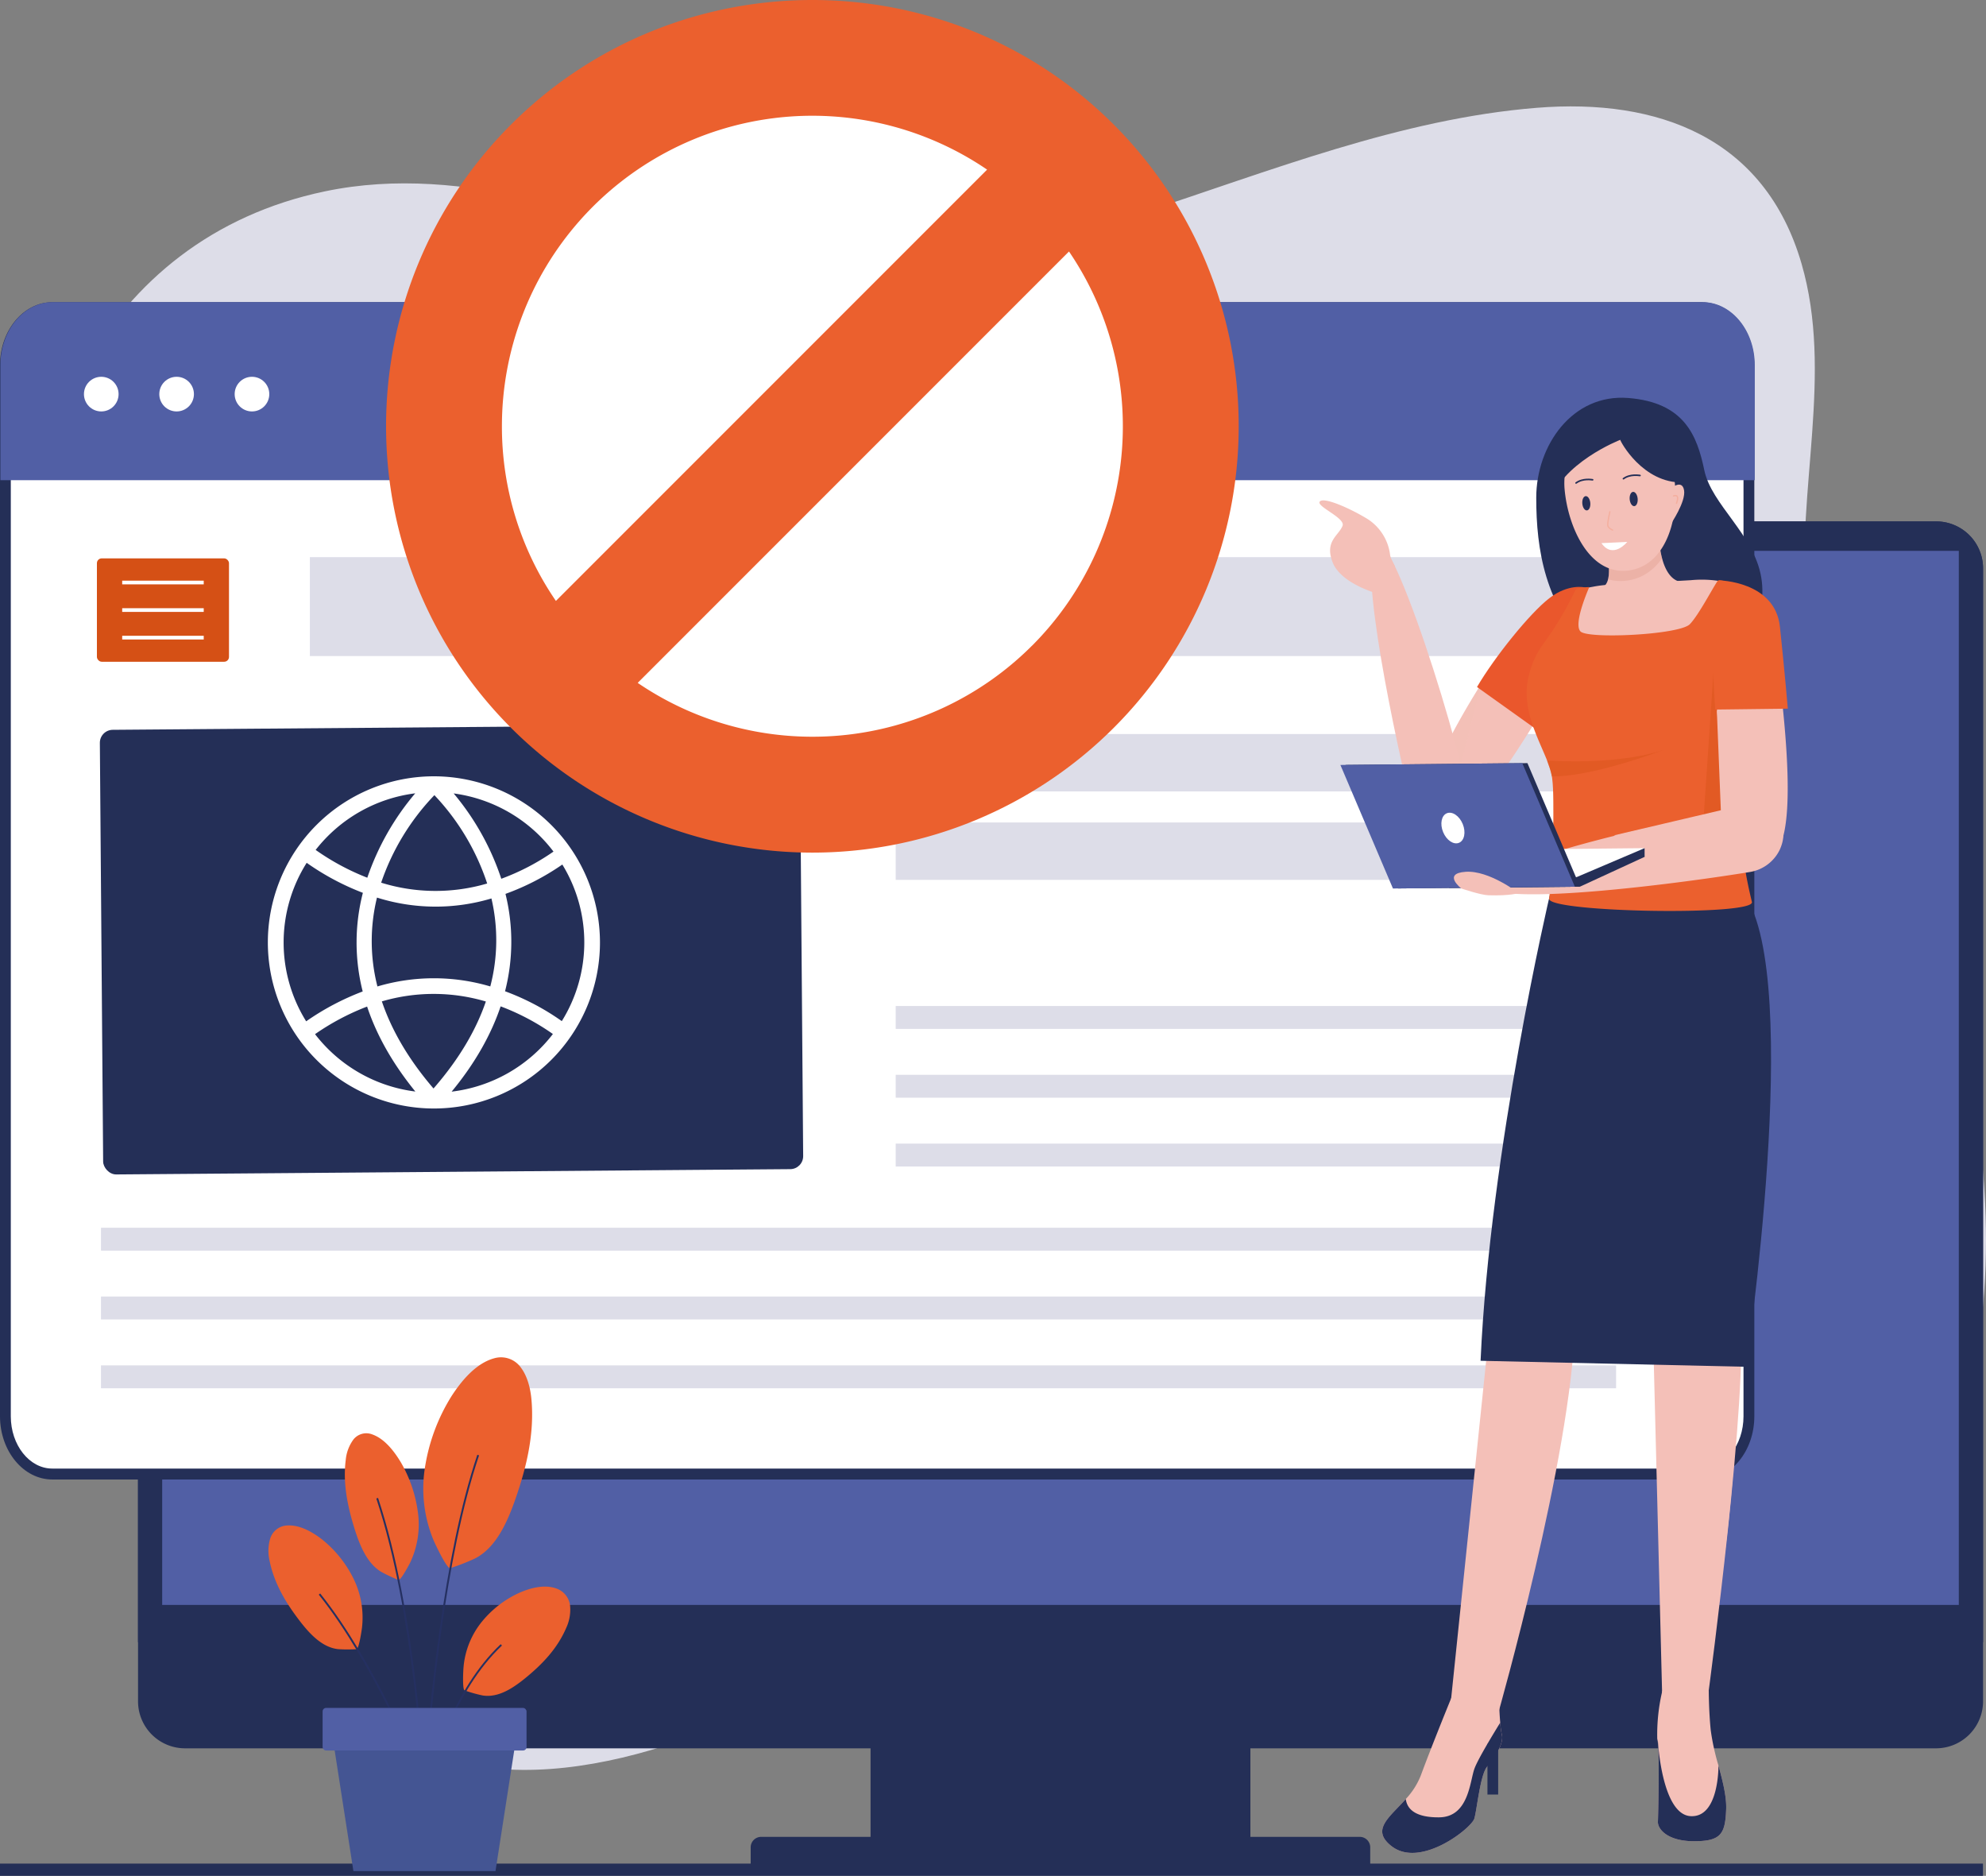 <svg xmlns="http://www.w3.org/2000/svg" viewBox="0 0 798.18 753.73"><rect x="0" y="0" width="798.18" height="753.73" fill="#808080" stroke="none"/><defs><style>.cls-1{isolation:isolate;}.cls-2{fill:#dddde8;}.cls-3{fill:#242f57;}.cls-4{fill:#515fa5;}.cls-5{fill:#fff;}.cls-15,.cls-6{fill:#d55015;}.cls-7{fill:#808bc5;stroke:#fff;stroke-width:1.49px;}.cls-11,.cls-12,.cls-16,.cls-7{stroke-miterlimit:10;}.cls-8,.cls-9{fill:#f4c0b8;}.cls-10,.cls-12,.cls-15,.cls-9{mix-blend-mode:multiply;}.cls-10,.cls-15,.cls-9{opacity:0.4;}.cls-10{fill:#e29e8e;}.cls-11,.cls-12,.cls-16{fill:none;}.cls-11{stroke:#242f57;stroke-width:0.64px;}.cls-11,.cls-12{stroke-linecap:round;}.cls-12{stroke:#f4af9f;stroke-width:0.52px;}.cls-13{fill:#ea572c;}.cls-14{fill:#eb602e;}.cls-16{stroke:#253061;stroke-width:0.74px;}.cls-17{fill:#445593;}</style></defs><g class="cls-1"><g id="Capa_2" data-name="Capa 2"><g id="Capa_1-2" data-name="Capa 1"><path class="cls-2" d="M762.41,621.27C711,690.07,630,686.1,559.13,656.35c-7.87-3.32-15.61-6.93-23.18-10.72-72.32-38.32-148.31,5.44-215.35,33.68-8,3.9-16.33,7.84-24.82,11.48C236.32,716.37,167.86,726.4,127.21,669c-24.84-35.08-15-78.5-12.21-118,3.14-44-9.67-83.68-30.5-122.11-27.7-51.11-66.29-100.53-72.89-160C2.14,183.54,40.29,95.79,130.54,76.9c57.27-12,112.94,12.52,167.83,25.08,44.82,10.26,91.75,4.3,135.29-8.54,8-2.34,15.91-4.85,23.86-7.43C510.3,68.8,562.94,47.72,617.62,43.32c48.81-3.94,91.68,12,106.4,62.55,12.91,44.32-2.08,91.47,1.86,136.54,2.18,24.85,9.84,48,19.31,70.56,16.43,39.13,38.24,76.58,46.3,118.47,2.31,12,4.11,24.36,5.28,36.89C801.67,521.67,794.65,578.17,762.41,621.27Z"/><rect class="cls-3" x="349.88" y="699.32" width="152.66" height="42.87"/><path class="cls-3" d="M797,228.41V683.6a18.91,18.91,0,0,1-18.9,18.9H74.36a18.89,18.89,0,0,1-18.88-18.9V228.41a18.86,18.86,0,0,1,18.85-18.9H778.09A18.86,18.86,0,0,1,797,228.41Z"/><path class="cls-3" d="M797,228.41V659.85H55.46V228.41a18.88,18.88,0,0,1,18.86-18.9H778.1A18.85,18.85,0,0,1,797,228.41Z"/><rect class="cls-4" x="65.18" y="221.34" width="722.07" height="423.54"/><path class="cls-3" d="M305.95,738.07H546.48a4.22,4.22,0,0,1,4.22,4.22v9.19a0,0,0,0,1,0,0h-249a0,0,0,0,1,0,0v-9.19A4.22,4.22,0,0,1,305.95,738.07Z"/><path class="cls-5" d="M21,592.31c-10.38,0-18.82-10.42-18.82-23.22V146.76c0-12.75,8.44-23.13,18.82-23.13H684.07c10.38,0,18.82,10.38,18.82,23.13V569.09c0,12.8-8.44,23.22-18.82,23.22Z"/><path class="cls-3" d="M684.07,125.8c9.18,0,16.65,9.4,16.65,21V569.09c0,11.61-7.47,21-16.65,21H21c-9.18,0-16.66-9.44-16.66-21V146.76c0-11.56,7.48-21,16.66-21H684.07m0-4.33H21c-11.54,0-21,11.34-21,25.29V569.09c0,14,9.45,25.39,21,25.39H684.07c11.58,0,21-11.34,21-25.39V146.76c0-13.95-9.41-25.29-21-25.29Z"/><path class="cls-4" d="M705.25,146.72v46.22H.16V146.72c0-14,9.41-25.33,21.05-25.33h663C695.85,121.39,705.25,132.73,705.25,146.72Z"/><circle class="cls-5" cx="40.7" cy="158.36" r="6.96"/><circle class="cls-5" cx="70.98" cy="158.36" r="6.96"/><circle class="cls-5" cx="101.27" cy="158.36" r="6.96"/><rect class="cls-6" x="38.95" y="224.36" width="53.08" height="41.54" rx="1.94"/><line class="cls-7" x1="49.11" y1="234.06" x2="81.88" y2="234.06"/><line class="cls-7" x1="49.11" y1="245.13" x2="81.88" y2="245.13"/><line class="cls-7" x1="49.11" y1="256.21" x2="81.88" y2="256.21"/><rect class="cls-3" x="40.78" y="292.19" width="281.35" height="178.66" rx="5.21" transform="translate(-2.98 1.43) rotate(-0.45)"/><path class="cls-5" d="M174.6,311.93a66.74,66.74,0,1,0,66.53,66.95A66.82,66.82,0,0,0,174.6,311.93Zm0,7.59A94.69,94.69,0,0,1,195.8,355a73.62,73.62,0,0,1-42.61-.33A94.88,94.88,0,0,1,174.57,319.52Zm22.48,76.85a79.86,79.86,0,0,0-45.39,0,73.58,73.58,0,0,1-.18-35.71,78.23,78.23,0,0,0,46,.35A73.43,73.43,0,0,1,197.05,396.37Zm-1.8,6c-3.78,11.08-10.45,22.83-21.05,35-10.46-12.18-17-23.91-20.76-35A73.8,73.8,0,0,1,195.25,402.41Zm7.91-43.21A99.22,99.22,0,0,0,226,347.38a59.85,59.85,0,0,1-.21,62.92,98.18,98.18,0,0,0-22.81-12A80,80,0,0,0,203.16,359.2Zm19.28-17a92.82,92.82,0,0,1-21,10.94,104.45,104.45,0,0,0-19.14-34.29A60.35,60.35,0,0,1,222.44,342.17Zm-55.58-23.4a104.58,104.58,0,0,0-19.27,33.92,97.2,97.2,0,0,1-20.76-11.17A60.33,60.33,0,0,1,166.86,318.77Zm-43.65,27.92a103.17,103.17,0,0,0,22.6,12.07,80,80,0,0,0-.07,39.63,104,104,0,0,0-22.72,12,59.91,59.91,0,0,1,.19-63.66Zm3.4,68.84a98.28,98.28,0,0,1,20.9-11.07c3.61,10.87,9.78,22.32,19.39,34.14A60.36,60.36,0,0,1,126.61,415.53Zm54.88,23.11c9.77-11.84,16-23.33,19.69-34.26a93.81,93.81,0,0,1,21,11.11A60.38,60.38,0,0,1,181.49,438.64Z"/><rect class="cls-2" x="359.99" y="330.48" width="291.35" height="23.06"/><rect class="cls-2" x="359.99" y="294.94" width="291.72" height="23.06"/><rect class="cls-2" x="359.99" y="404.23" width="289.07" height="9.2"/><rect class="cls-2" x="359.99" y="431.87" width="289.52" height="9.2"/><rect class="cls-2" x="359.99" y="459.52" width="289.52" height="9.2"/><rect class="cls-2" x="40.59" y="493.32" width="607.97" height="9.2"/><rect class="cls-2" x="40.59" y="520.97" width="608.92" height="9.2"/><rect class="cls-2" x="40.59" y="548.62" width="608.92" height="9.2"/><rect class="cls-2" x="124.54" y="223.88" width="527.59" height="39.74"/><path class="cls-8" d="M668.88,456c.68,42.51,8.46,76.86,17.39,76.71S701.88,498,701.2,455.45s-8.46-76.86-17.39-76.72S668.2,413.45,668.88,456Z"/><path class="cls-8" d="M680.18,518.38c31.37-16.36,13.35,128.23,2,164.3s-14.18-3.29-14.38-63S667.84,524.81,680.18,518.38Z"/><path class="cls-8" d="M663.21,489.9,668,680.07h18.64s16.57-123.22,12.54-151.52L707,497.83Z"/><path class="cls-8" d="M612.09,449.89c-6.78,42-5.12,77.15,3.69,78.57S637.23,497,644,455s5.12-77.15-3.69-78.57S618.86,407.92,612.09,449.89Z"/><path class="cls-8" d="M612.29,513.32C646,502.71,614,661.16,596.5,694.69s-13.39-5.73-3.13-64.57S599,517.49,612.29,513.32Z"/><path class="cls-8" d="M603.16,490.24,582.8,686.55l19.32,1.91S631.57,585.15,633,532l17.14-56.94Z"/><path class="cls-3" d="M622.83,359.9s-24,102-27.78,186.88l106.66,2.41s23-155.15-.48-189.47Z"/><path class="cls-8" d="M559.32,741.85c11.65,9,32.14-7.33,33.23-11.15s2.35-17.57,5.14-20.84,6.75-9.11,5.93-12.69a33.76,33.76,0,0,1-.67-5c-.31-3.5-.42-7.13-.42-7.13l-19.08-3.2S576,700,571,713.47a29.74,29.74,0,0,1-6,9.39C558.39,730.31,550.79,735.25,559.32,741.85Z"/><rect class="cls-3" x="597.81" y="700.7" width="4.31" height="20.36" transform="translate(1199.93 1421.77) rotate(180)"/><path class="cls-3" d="M559.32,741.85c11.65,9,32.14-7.33,33.23-11.15s2.35-17.57,5.14-20.84,6.75-9.11,5.93-12.69a33.76,33.76,0,0,1-.67-5c-2.53,4.1-8.79,14.35-10.3,18.32-1.93,5-2.22,19.65-14.28,19.74-9.13.08-12.85-3.05-13.37-7.36C558.39,730.31,550.79,735.25,559.32,741.85Z"/><path class="cls-8" d="M666.05,698.51c0,.33.15.73.2,1.25.75,6.75.17,29.65.07,32.32-.07,2.83,3.79,7.75,14.5,7.75s12.59-2.77,12.93-12.86c.2-5.23-1.47-11.61-3.1-17.58a92.66,92.66,0,0,1-3.11-14.25c-.77-7.74-.78-15.77-.78-15.77H668.1A76.14,76.14,0,0,0,666.05,698.51Z"/><path class="cls-3" d="M666.32,732.08c-.07,2.83,3.79,7.75,14.5,7.75s12.59-2.77,12.93-12.86c.2-5.23-1.47-11.61-3.1-17.58,0,0,.34,21.07-11.23,20.36s-13.1-30.19-13.1-30.19a1.57,1.57,0,0,1-.07.2C667,706.51,666.42,729.41,666.32,732.08Z"/><path class="cls-8" d="M638.51,253C628.39,271,590,341.16,576.29,334.46c-7.7-3.76-2.77-19.56,5.77-36.5,3.64-7.24,8-14.69,12.2-21.5,6.62-10.6,13.12-19.66,16.85-24,9.78-11.31,20.78-21.64,27.18-12.45A12.29,12.29,0,0,1,638.51,253Z"/><path class="cls-9" d="M583.88,320.4c0-.77-1-12-1.82-22.44,3.64-7.24,8-14.69,12.2-21.5l.69-.14S584.23,318.86,583.88,320.4Z"/><path class="cls-3" d="M698.26,266c.4-.79,12.52-16.62,9.59-34s-20-29.18-22.89-43.08-8-27.2-30.54-29-37,19.15-37,40.09,3.53,43.28,22.12,61.87S698.26,266,698.26,266Z"/><path class="cls-8" d="M644.63,235.55s13.08,12,13.37,12,29.51-14.93,19.93-13.68c-6.06.8-8.76-5.07-9.92-9.49-.23-.85-.4-1.62-.53-2.31-.11-.52-.17-1-.21-1.34-.07-.6-.1-1-.1-1s-18.73-.09-20.55,5.67a2.67,2.67,0,0,0-.13,1.33,19.58,19.58,0,0,1,.12,3.73,12.12,12.12,0,0,1-.32,2.3C645.71,235,644.63,235.55,644.63,235.55Z"/><path class="cls-10" d="M646.29,232.77a18.15,18.15,0,0,0,6.68.63c6.55-.6,11.52-4.06,15-9.05-.23-.85-.4-1.62-.53-2.31-.11-.52-.17-1-.21-1.34-3.83.08-16.75.63-20.65,4.71a2.67,2.67,0,0,0-.13,1.33,19.58,19.58,0,0,1,.12,3.73A12.12,12.12,0,0,1,646.29,232.77Z"/><path class="cls-8" d="M628.82,196.62c1.36,15.1,9.81,34,24.91,32.69s20.82-19.52,19.45-34.62-4.38-29.25-19.48-27.89A27.47,27.47,0,0,0,628.82,196.62Z"/><ellipse class="cls-3" cx="637.55" cy="202.2" rx="1.61" ry="2.88" transform="translate(-15.61 58.18) rotate(-5.16)"/><ellipse class="cls-3" cx="656.58" cy="200.48" rx="1.61" ry="2.88" transform="translate(-15.37 59.89) rotate(-5.16)"/><path class="cls-11" d="M640.08,192.78c-.29,0-3.89-.73-6.66,1.29"/><path class="cls-11" d="M659.12,191.06c-.29,0-3.89-.73-6.66,1.29"/><path class="cls-12" d="M647,205.64s-1,4.43-.83,5.52,1.93,1.82,1.93,1.82"/><path class="cls-5" d="M654,217.75s-5.75,7.14-10.38.49Z"/><path class="cls-8" d="M648.59,234.88a47.93,47.93,0,0,0-8.47.9q-2.45.42-5.55,1.15l-2.42.62c-8.31,2.21-11.28,12.43-14.11,24.26-.76,3.17-1.52,6.46-2.36,9.73-4,15.53,7.44,30.16,9.34,40.1s-.2,30.54,4.74,33,69.63,3.11,71.3,1.63c1.1-1,5.19-26.38,9.3-55.31,2.09-14.65,3.28-28.42,2.3-36.79-1.43-12.16-9.36-17.46-17.1-19.69a34.12,34.12,0,0,0-3.74-.88,45.13,45.13,0,0,0-12.28-.47Z"/><path class="cls-13" d="M637,236.05s-6.54-1.73-14.39,4.36-21.88,23.51-29,35.64l30.25,21.6Z"/><path class="cls-14" d="M709,291.11c-4.12,28.92-14.59,31.57-4.9,71.3,1.39,5.7-82,4.23-81.49-1.29a342.32,342.32,0,0,0,1.68-36.53c0-3.74-.06-7.14-.26-9.73-.1-1.12-.19-2.08-.33-2.89a.46.46,0,0,1-.05-.2,26.68,26.68,0,0,0-.89-3.36c-.32-.93-.65-1.86-1-2.85l-.26-.67h0c-3.79-9.28-10.24-21-7.09-33.23.18-.74.36-1.44.57-2.12A33.37,33.37,0,0,1,620,259.1c1.72-2.36,2.41-3.42,4.08-5.83a141.1,141.1,0,0,0,9.12-16.22c.55-1.11,5.53-1.15,5.53-1.15-1.62,3.75-6.25,15.3-3.47,17.87,3.3,3.06,39.68,1.29,43.87-2.94,3.58-3.69,9.19-14.57,11.23-17.46.34-.48,3.42.1,3.92.74,0,0,0,0-.09.49C693,240.28,684.41,271.59,709,291.11Z"/><path class="cls-15" d="M690,285.34l-1.1-18.88-4.69,69.21s12.18-6.51,12.15-6.87S690,285.34,690,285.34Z"/><path class="cls-15" d="M668.92,301.22c-9.21,3.38-30.87,10.83-45.2,10.75a.46.46,0,0,1-.05-.2,26.68,26.68,0,0,0-.89-3.36c-.32-.93-.65-1.86-1-2.85C627.47,305.93,651.35,307.11,668.92,301.22Z"/><path class="cls-8" d="M710.9,344c-2.51.49-4.79-.49-6.81-2.58-4.65-4.8-8-15.42-10.37-27.49-.7-3.62-1.3-7.36-1.83-11.12-1-6.94-1.61-13.94-2-20.23a164,164,0,0,1-.3-19.9c.62-8.74,1.88-17.46,5.26-22.07,2.06-2.82,4.94-4.07,9-2.86a11.41,11.41,0,0,1,7.25,6.91c.2.54.36,1.11.52,1.7a.32.32,0,0,1,0,.14c.06.27.1.53.15.8.22,1.63.51,3.63.82,5.95.23,1.53.48,3.2.72,5,.11.86.24,1.7.36,2.61v.1c.09.5.16,1,.23,1.53C717.76,291.26,723.18,341.68,710.9,344Z"/><path class="cls-8" d="M690,285.34l1.61,40.23-43,10.1s39,9.12,41.41,7.93,21.8-14.47,21.6-15.46-3-12.68-3.37-13.27S690,285.34,690,285.34Z"/><path class="cls-8" d="M696.85,265.43c.13.24,8.2-.59,13.19-1.13,2.22-.22,3.82-.41,3.82-.41s0-.53-.06-1.43v-.11c-.11-1.88-.35-5.23-.87-8.88-.32-2.11-.73-4.31-1.25-6.36a.29.29,0,0,0,0-.14c-.16-.63-.32-1.23-.52-1.8a16.52,16.52,0,0,0-2.39-5.09c-3.51-4.48-14.38-6-14.38-6s.21,2.79.52,6.69C695.53,249.91,696.72,265.17,696.85,265.43Z"/><path class="cls-14" d="M690.82,233.2s22.58.24,24.54,18.66,3.17,32.89,3.17,32.89l-29.16.36S686,242.92,690.82,233.2Z"/><path class="cls-8" d="M715.33,341.34a16.16,16.16,0,0,1-12.25,9.07c-24.17,4-100.36,14.28-106.05,5.46-5.25-8.15,100.71-34.53,113.18-28.51C716.32,330.31,718.33,334.52,715.33,341.34Z"/><path class="cls-3" d="M676.44,193.86c-16.25.39-25.25-16.54-25.25-17.13,0,0-24.17,9.32-28.86,26.35,0,0-3.53.78-3.33.2s.78-23.29,13.31-29,23.29-13.11,32.29-6.85S676.44,193.86,676.44,193.86Z"/><path class="cls-8" d="M671.54,196.21s4.5-3.82,5.29.78-5.29,13.5-5.29,13.5"/><path class="cls-12" d="M672.57,199.29s2.74-1.22,1.22,2.93"/><path class="cls-8" d="M577.19,335.07c-5-1.53-8.52-6-9.77-11.07-5.87-23.71-22.24-98.73-14.22-105.6,7.41-6.35,41.29,104.74,37,109.68C587,331.78,584,337.18,577.19,335.07Z"/><polygon class="cls-5" points="660.99 343.86 633.55 356.28 582.42 356.79 582.27 341.58 660.84 340.8 660.99 343.86"/><polygon class="cls-3" points="660.99 344.29 635 356.27 582.42 356.79 582.39 352.95 633.63 352.44 660.96 340.8 660.99 344.29"/><polygon class="cls-3" points="561.89 356.99 635 356.27 613.88 306.63 540.77 307.35 561.89 356.99"/><polygon class="cls-4" points="559.83 357.01 632.94 356.29 611.82 306.65 538.71 307.37 559.83 357.01"/><path class="cls-8" d="M610.35,358.85s-11.88-9.23-21.33-8.55S587.3,357,587.3,357s7.74,2.63,10.87,2.73C607.08,360,610.35,358.85,610.35,358.85Z"/><ellipse class="cls-5" cx="583.93" cy="332.74" rx="4.26" ry="6.42" transform="translate(-82.78 247.95) rotate(-22.43)"/><path class="cls-8" d="M539.58,211.26c-1.55,4-7.31,6.16-4,14.67s17.54,12.42,17.54,12.42l7.58-10.8s-1.9-2.91-2.07-5a20,20,0,0,0-8.81-13.88c-6.8-4.22-17.68-9.1-19.38-7.17S540.8,208.09,539.58,211.26Z"/><rect class="cls-3" y="748.83" width="796.96" height="4.9"/><path class="cls-14" d="M181,630.08c-1.38.51-6.18-9.88-6.63-10.9a54.17,54.17,0,0,1-3.44-30.39A76,76,0,0,1,181.4,561.1c4.25-6.61,10.06-13.34,17.13-15.3a9.82,9.82,0,0,1,10.91,3.84c2.51,3.39,3.72,8.12,4.13,12.48,1.31,14-2,27.46-6.35,40-3.31,9.54-7.84,19.64-16.12,24A82,82,0,0,1,181,630.08Z"/><path class="cls-16" d="M171.19,710.85c1.32-21,7.18-85.47,21-126.18"/><path class="cls-14" d="M160.09,634.82c.94.42,4.48-6.39,4.81-7.06a35.85,35.85,0,0,0,3-20.52,54.13,54.13,0,0,0-6.68-19.46c-2.81-4.74-6.69-9.66-11.54-11.39a6.6,6.6,0,0,0-7.62,2,16.39,16.39,0,0,0-3.11,8.27c-1.2,9.44.8,18.83,3.56,27.65,2.09,6.68,5,13.82,10.65,17.25A62.1,62.1,0,0,0,160.09,634.82Z"/><path class="cls-14" d="M143.27,662.66c1,0,2.13-7.88,2.22-8.65a35.56,35.56,0,0,0-3.74-20.35,46.46,46.46,0,0,0-12.38-15.15c-4.11-3.17-9.28-6-14.33-5.53a7.49,7.49,0,0,0-6.43,5.19,17.38,17.38,0,0,0-.26,9c1.89,9.29,6.73,17.13,12.09,24.11,4.07,5.29,9.05,10.64,15.38,11.36A56.13,56.13,0,0,0,143.27,662.66Z"/><path class="cls-16" d="M170.12,714.38S167,648.45,151.59,602"/><path class="cls-14" d="M186.75,679.23c-1-.29-.55-8.24-.48-9a33.55,33.55,0,0,1,7.58-18.83,41.71,41.71,0,0,1,15-11.45c4.62-2,10.2-3.42,15-1.58a8.27,8.27,0,0,1,5.26,6.77,17.25,17.25,0,0,1-1.5,8.87c-3.64,8.54-9.87,14.88-16.45,20.25-5,4.07-10.88,8-17.18,7A56.45,56.45,0,0,1,186.75,679.23Z"/><path class="cls-16" d="M173.49,711.26c.71-1.66,8.52-32,28-50.33"/><path class="cls-16" d="M168.52,712.51s-17.75-44.09-40.12-72"/><polygon class="cls-17" points="142.04 751.83 199.14 751.83 208.71 690.23 132.46 690.24 142.04 751.83"/><rect class="cls-4" x="129.61" y="686.27" width="81.96" height="17.1" rx="1.39" transform="matrix(-1, 0, 0, -1, 341.23, 1389.64)"/><circle class="cls-5" cx="326.5" cy="171.3" r="148.7"/><path class="cls-14" d="M447.66,50.1c-66.8-66.8-175.51-66.8-242.32,0a171.34,171.34,0,1,0,242.32,0ZM201.72,171.26a124.76,124.76,0,0,1,195-103.1l-173.3,173.3A123.84,123.84,0,0,1,201.72,171.26Zm213,88.23h0a124.75,124.75,0,0,1-158.43,14.9L429.63,101.05a124.74,124.74,0,0,1-14.89,158.44Z"/></g></g></g></svg>